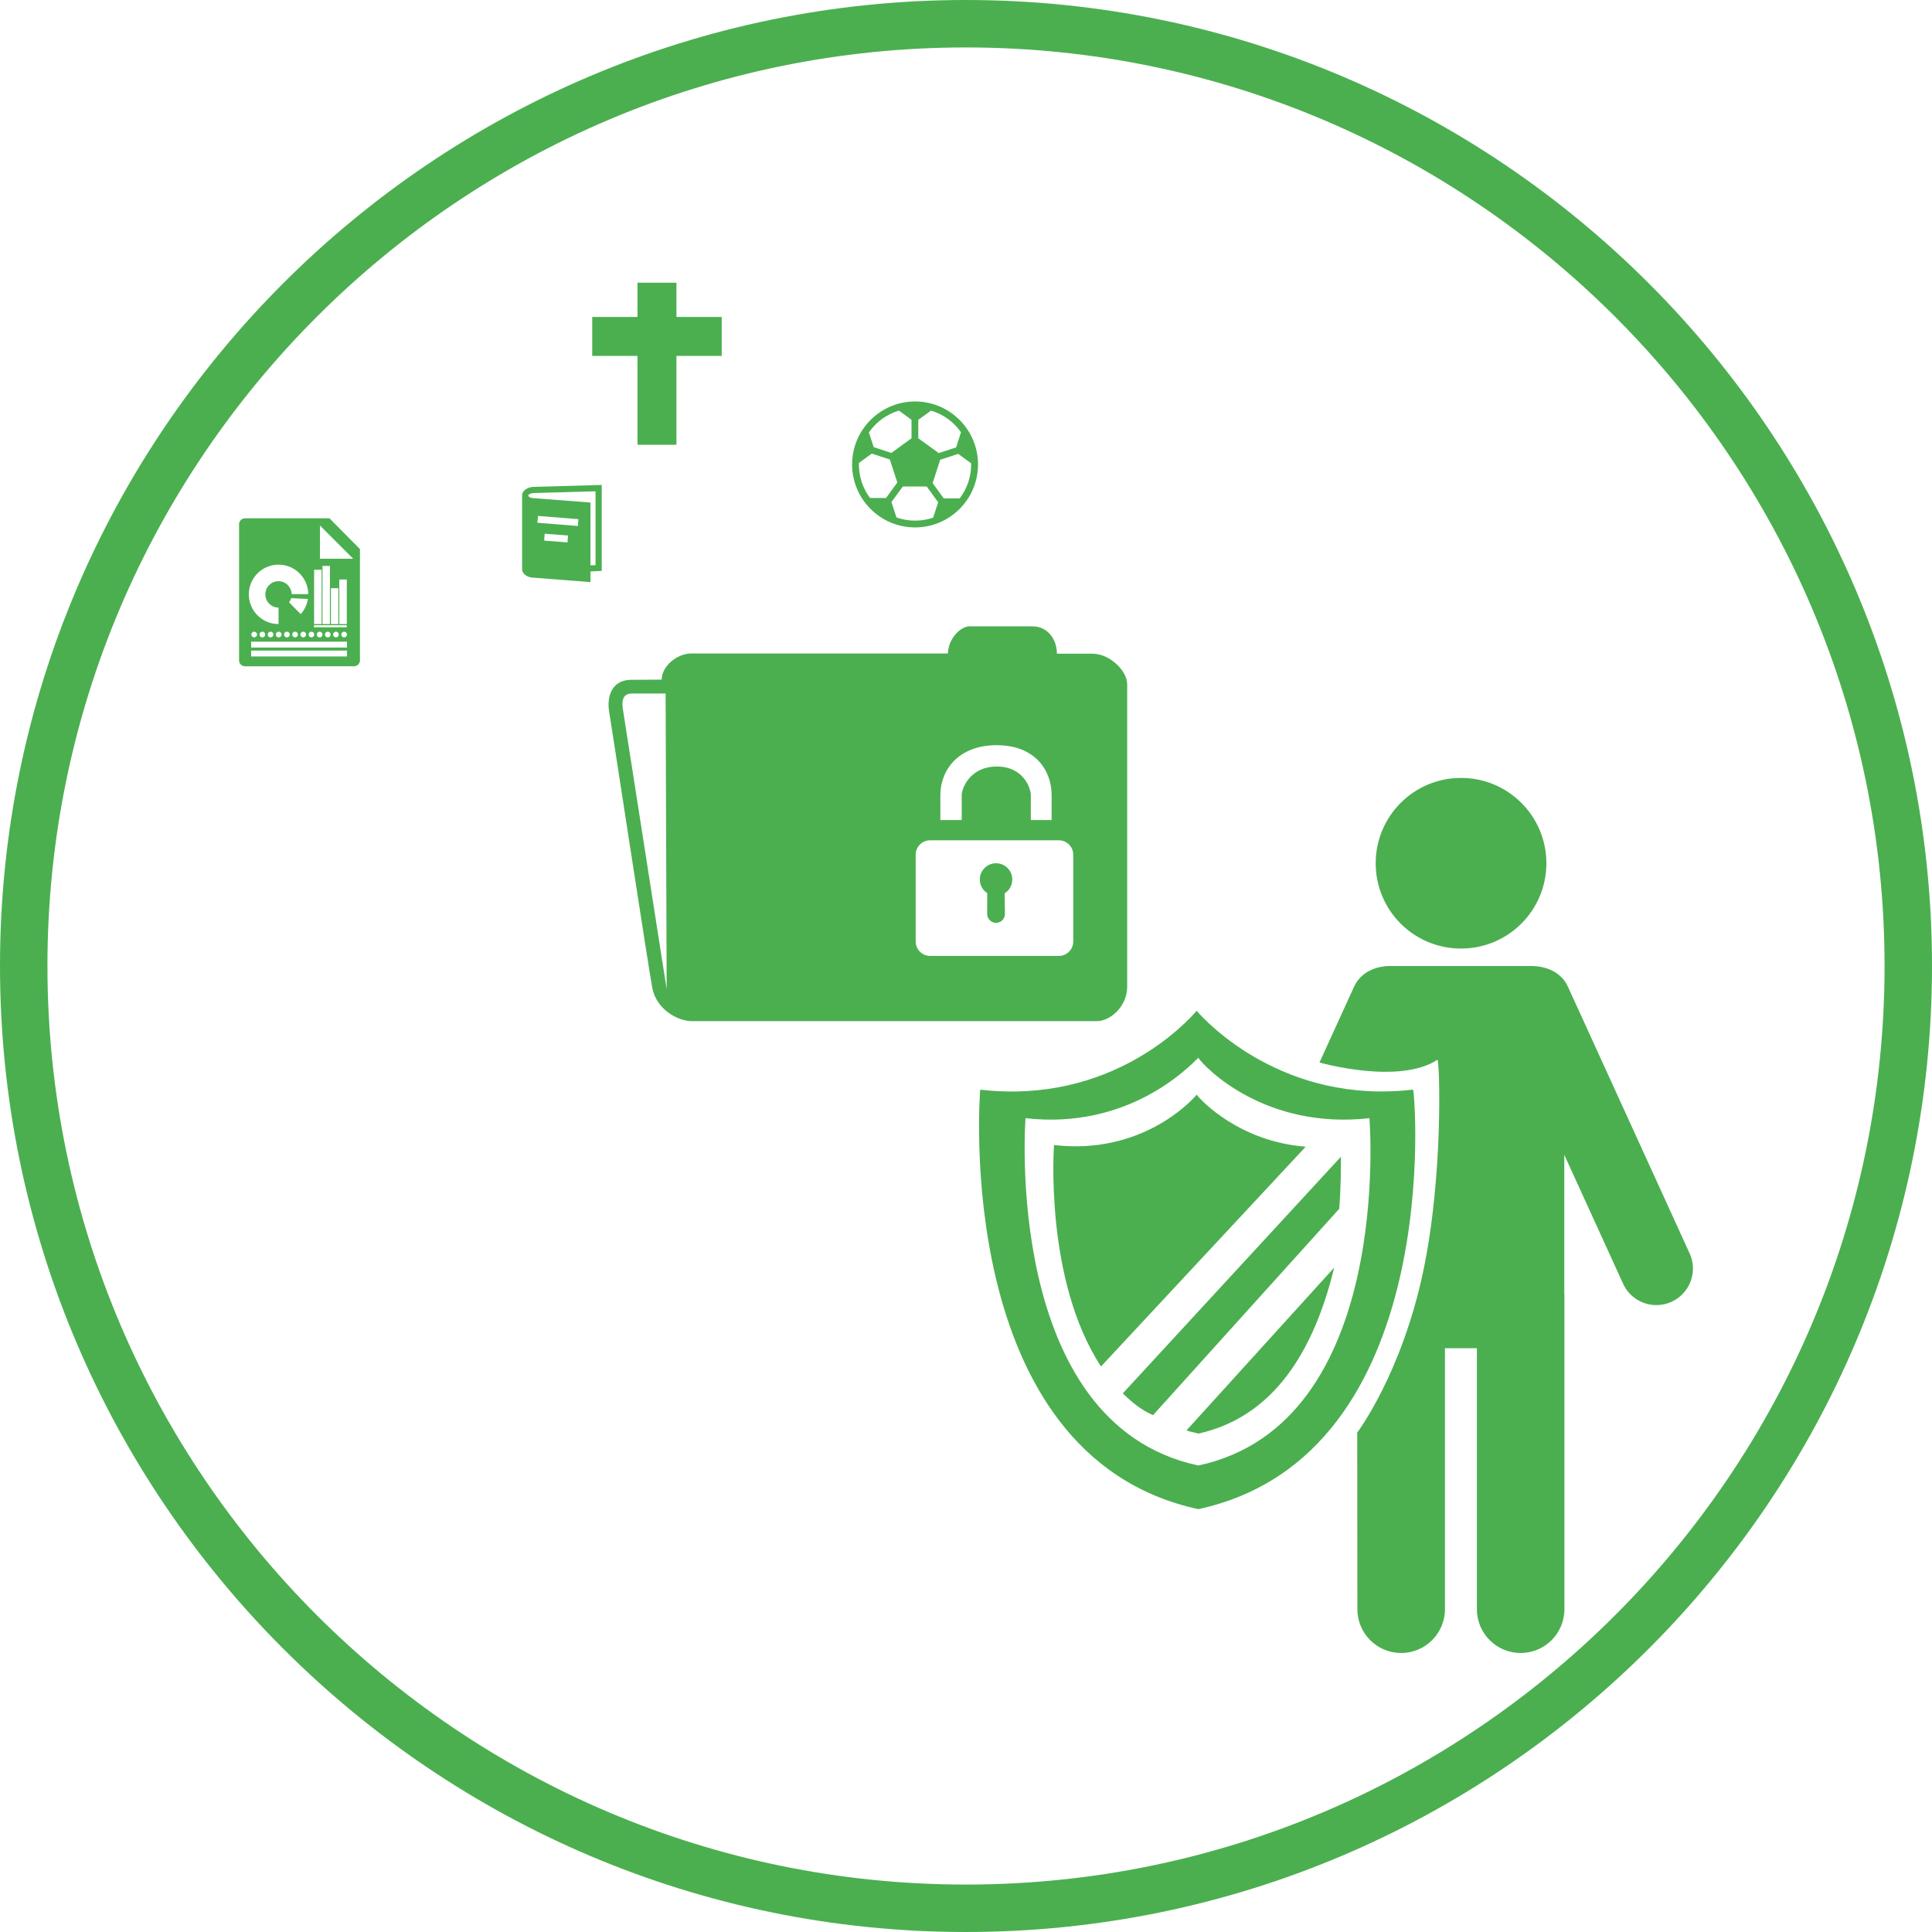 <?xml version="1.0" encoding="utf-8"?>
<!-- Generator: Adobe Illustrator 18.0.0, SVG Export Plug-In . SVG Version: 6.00 Build 0)  -->
<!DOCTYPE svg PUBLIC "-//W3C//DTD SVG 1.1//EN" "http://www.w3.org/Graphics/SVG/1.1/DTD/svg11.dtd">
<svg version="1.1" id="Layer_1" xmlns="http://www.w3.org/2000/svg" xmlns:xlink="http://www.w3.org/1999/xlink" x="0px" y="0px"
	 viewBox="0 0 40.723 40.723" enable-background="new 0 0 40.723 40.723" xml:space="preserve">
<g>
	<path fill="none" stroke="#4BAF50" stroke-miterlimit="10" d="M20.359,0.5C9.41,0.5,0.5,9.411,0.5,20.36
		c0,10.953,8.91,19.863,19.859,19.863c10.953,0,19.864-8.91,19.864-19.863C40.223,9.411,31.312,0.5,20.359,0.5L20.359,0.5z
		 M25.301,21.059"/>
</g>
<path fill="#4BAF50" d="M19.821,17.285c0,0,0-0.007,0-0.527c0-0.52,0.374-1.051,1.187-1.051c0.812,0,1.158,0.534,1.158,1.051
	c0,0.413,0,0.527,0,0.527h-0.438c0,0,0-0.349,0-0.527c0-0.134-0.147-0.601-0.717-0.601c-0.57,0-0.74,0.466-0.74,0.601
	c0,0.135,0,0.527,0,0.527H19.821z M13.315,14.329c-0.47,0-0.518,0.422-0.476,0.668c0.043,0.246,0.823,5.361,0.909,5.821
	c0.085,0.46,0.54,0.706,0.834,0.706c0.294,0,8.268,0,8.541,0c0.273,0,0.636-0.305,0.636-0.727c0-0.422,0-6.072,0-6.371
	s-0.379-0.647-0.727-0.647c0,0-0.476,0-0.754,0c0-0.294-0.187-0.577-0.518-0.577c0,0-1.128,0-1.325,0
	c-0.198,0-0.454,0.278-0.454,0.572c0,0-5.11,0-5.409,0c-0.299,0-0.625,0.267-0.625,0.551C13.945,14.324,13.785,14.329,13.315,14.329
	z M14.052,20.85c0,0-0.893-5.708-0.925-5.917c-0.032-0.208,0.037-0.315,0.187-0.315c0.15,0,0.716,0,0.716,0L14.052,20.85z
	 M22.622,19.846c0,0.167-0.136,0.303-0.303,0.303h-2.715c-0.167,0-0.303-0.136-0.303-0.303v-1.831c0-0.167,0.136-0.303,0.303-0.303
	h2.715c0.167,0,0.303,0.136,0.303,0.303V19.846z M21.176,18.829c0.097-0.06,0.161-0.168,0.161-0.291
	c0-0.189-0.153-0.342-0.342-0.342c-0.189,0-0.342,0.153-0.342,0.342c0,0.121,0.062,0.227,0.156,0.287l-0.001,0.44
	c0,0.103,0.084,0.187,0.187,0.187c0.103,0,0.187-0.084,0.187-0.187L21.176,18.829z"/>
<path fill="#4BAF50" d="M30.796,19.994c0.993,0,1.799-0.804,1.799-1.798c0-0.994-0.806-1.799-1.799-1.799
	c-0.995,0-1.799,0.805-1.799,1.799C28.997,19.19,29.8,19.994,30.796,19.994L30.796,19.994z"/>
<path fill="#4BAF50" d="M35.615,26.421l-2.565-5.621c-0.139-0.306-0.453-0.438-0.771-0.438c-1.108,0-1.751-0.001-2.968-0.001
	c-0.319,0-0.632,0.133-0.771,0.439l-0.728,1.596c0,0,1.675,0.477,2.488-0.059c0.043,0.021,0.128,2.42-0.3,4.454
	c-0.456,2.167-1.392,3.405-1.392,3.405l0.003,3.723c0,0.511,0.414,0.923,0.922,0.923c0.51,0,0.924-0.413,0.924-0.923v-5.501h0.673
	v5.501c0,0.511,0.413,0.923,0.923,0.923c0.509,0,0.922-0.413,0.922-0.923v-6.635c0-0.004-0.003-0.008-0.003-0.011v-2.932l1.24,2.718
	c0.129,0.283,0.409,0.45,0.701,0.45c0.108,0,0.215-0.022,0.319-0.069C35.621,27.263,35.791,26.807,35.615,26.421L35.615,26.421z"/>
<path fill="#4BAF50" d="M25.258,31.81L25.258,31.81c-5.234-1.132-4.597-8.842-4.597-8.842c2.759,0.318,4.35-1.415,4.562-1.662V21.27
	l0,0l0,0v0.035c0.212,0.248,1.839,1.981,4.562,1.662C29.821,22.968,30.493,30.678,25.258,31.81z M28.865,23.569
	c-2.193,0.247-3.465-1.061-3.607-1.273v-0.036l0,0l0,0v0.036c-0.212,0.211-1.485,1.52-3.642,1.273c0,0-0.495,6.436,3.642,7.321l0,0
	C29.396,30.006,28.865,23.569,28.865,23.569z M25.258,30.218L25.258,30.218c-0.106-0.035-0.177-0.035-0.247-0.07l3.112-3.43
	C27.769,28.167,27.027,29.829,25.258,30.218z M23.667,29.369l4.597-4.987c0,0.248,0,0.637-0.035,1.097l-3.925,4.35
	C24.056,29.723,23.844,29.546,23.667,29.369z M22.217,24.135c1.804,0.212,2.865-0.885,3.006-1.062v-0.035l0,0l0,0v0.035
	c0.106,0.142,0.919,0.991,2.299,1.097l-4.315,4.633C22.005,26.964,22.217,24.135,22.217,24.135z"/>
<path fill="#4BAF50" d="M7.587,13.919c0,0.069-0.056,0.125-0.125,0.125H5.164c-0.069,0-0.125-0.056-0.125-0.125V11.05
	c0-0.069,0.056-0.125,0.125-0.125h1.781l0.642,0.649V13.919z M6.744,11.077v0.7h0.7L6.744,11.077z M6.338,12.945
	c0.079-0.088,0.133-0.198,0.152-0.32l-0.352-0.017c-0.01,0.032-0.025,0.062-0.045,0.088L6.338,12.945z M5.871,12.807
	c-0.154,0-0.278-0.125-0.278-0.279c0-0.154,0.125-0.278,0.278-0.278c0.15,0,0.272,0.124,0.278,0.273h0.348c0-0.004,0-0.003,0-0.008
	c-0.007-0.34-0.284-0.613-0.626-0.613c-0.346,0-0.626,0.28-0.626,0.626c0,0.346,0.28,0.626,0.626,0.626V12.807z M7.309,12.215H7.152
	v0.939h0.158V12.215z M7.132,12.398H6.975v0.756h0.157V12.398z M6.955,11.929H6.797v1.225h0.157V11.929z M6.778,12.01H6.621v1.144
	h0.157V12.01z M6.277,13.004c-0.027,0.024-0.057,0.045-0.088,0.063c-0.031,0.018-0.064,0.034-0.098,0.047l-0.112-0.33
	c0.022-0.009,0.043-0.022,0.062-0.036L6.277,13.004z M7.309,13.179H6.618v0.042h0.691V13.179z M7.254,13.315
	c-0.033,0-0.06,0.027-0.06,0.06c0,0.033,0.027,0.06,0.06,0.06c0.033,0,0.06-0.027,0.06-0.06C7.314,13.342,7.287,13.315,7.254,13.315
	z M7.081,13.315c-0.033,0-0.06,0.027-0.06,0.06c0,0.033,0.027,0.06,0.06,0.06c0.033,0,0.06-0.027,0.06-0.06
	C7.141,13.342,7.115,13.315,7.081,13.315z M6.909,13.315c-0.033,0-0.06,0.027-0.06,0.06c0,0.033,0.027,0.06,0.06,0.06
	c0.033,0,0.06-0.027,0.06-0.06C6.969,13.342,6.942,13.315,6.909,13.315z M6.737,13.315c-0.033,0-0.06,0.027-0.06,0.06
	c0,0.033,0.027,0.06,0.06,0.06c0.033,0,0.06-0.027,0.06-0.06C6.797,13.342,6.77,13.315,6.737,13.315z M6.564,13.315
	c-0.033,0-0.06,0.027-0.06,0.06c0,0.033,0.027,0.06,0.06,0.06c0.033,0,0.06-0.027,0.06-0.06C6.624,13.342,6.598,13.315,6.564,13.315
	z M6.392,13.315c-0.033,0-0.06,0.027-0.06,0.06c0,0.033,0.027,0.06,0.06,0.06c0.033,0,0.06-0.027,0.06-0.06
	C6.452,13.342,6.425,13.315,6.392,13.315z M6.22,13.315c-0.033,0-0.06,0.027-0.06,0.06c0,0.033,0.027,0.06,0.06,0.06
	c0.033,0,0.06-0.027,0.06-0.06C6.28,13.342,6.253,13.315,6.22,13.315z M6.047,13.315c-0.033,0-0.06,0.027-0.06,0.06
	c0,0.033,0.027,0.06,0.06,0.06c0.033,0,0.06-0.027,0.06-0.06C6.107,13.342,6.08,13.315,6.047,13.315z M5.875,13.315
	c-0.033,0-0.06,0.027-0.06,0.06c0,0.033,0.027,0.06,0.06,0.06c0.033,0,0.06-0.027,0.06-0.06C5.935,13.342,5.908,13.315,5.875,13.315
	z M5.703,13.315c-0.033,0-0.06,0.027-0.06,0.06c0,0.033,0.027,0.06,0.06,0.06c0.033,0,0.06-0.027,0.06-0.06
	C5.763,13.342,5.736,13.315,5.703,13.315z M5.53,13.315c-0.033,0-0.06,0.027-0.06,0.06c0,0.033,0.027,0.06,0.06,0.06
	c0.033,0,0.06-0.027,0.06-0.06C5.59,13.342,5.563,13.315,5.53,13.315z M5.358,13.315c-0.033,0-0.06,0.027-0.06,0.06
	c0,0.033,0.027,0.06,0.06,0.06c0.033,0,0.06-0.027,0.06-0.06C5.418,13.342,5.391,13.315,5.358,13.315z M7.314,13.525h-2.02v0.124
	h2.02V13.525z M7.314,13.713h-2.02v0.124h2.02V13.713z"/>
<g>
	<path fill="#4BAF50" d="M14.258,5.959h-0.821v0.722h-0.954v0.821h0.954v1.873h0.821V7.502h0.954V6.681h-0.954V5.959z M14.258,5.959
		"/>
</g>
<g>
	<path fill="#4BAF50" d="M19.288,8.462c-0.732,0-1.327,0.596-1.327,1.328c0,0.732,0.595,1.327,1.327,1.327
		c0.732,0,1.327-0.595,1.327-1.327C20.615,9.058,20.02,8.462,19.288,8.462L19.288,8.462z M19.356,8.849l0.269-0.194
		c0.258,0.077,0.48,0.24,0.631,0.456l-0.103,0.32l-0.366,0.119l-0.431-0.312V8.849z M18.947,8.655l0.266,0.194v0.389l-0.424,0.309
		l-0.373-0.122l-0.101-0.311C18.466,8.897,18.688,8.732,18.947,8.655L18.947,8.655z M18.338,10.496
		c-0.147-0.198-0.234-0.442-0.234-0.707c0-0.011,0-0.022,0.001-0.032l0.27-0.196l0.381,0.124l0.158,0.485l-0.238,0.327
		L18.338,10.496z M19.669,10.911c-0.12,0.041-0.248,0.063-0.381,0.063c-0.138,0-0.269-0.024-0.392-0.067l-0.106-0.324l0.239-0.328
		h0.505l0.241,0.332L19.669,10.911z M19.891,10.504l-0.233-0.321l0.16-0.493l0.379-0.123l0.273,0.199c0,0.008,0,0.016,0,0.024
		c0,0.268-0.09,0.516-0.241,0.715L19.891,10.504z M19.891,10.504"/>
</g>
<path fill="#4BAF50" d="M11.258,10.262c-0.063,0-0.12,0.016-0.167,0.045c-0.023,0.015-0.044,0.033-0.06,0.056
	c-0.016,0.023-0.026,0.052-0.026,0.082v1.549c0,0.03,0.01,0.059,0.026,0.082c0.024,0.035,0.058,0.059,0.097,0.076
	c0.038,0.016,0.082,0.025,0.128,0.025l1.191,0.093v-0.225l0.236-0.011v-1.812L11.258,10.262z M11.962,11.433l-0.492-0.038
	l0.011-0.145l0.492,0.038L11.962,11.433z M12.181,11.087l-0.853-0.068l0.012-0.144l0.852,0.068L12.181,11.087z M12.553,11.912
	l-0.107,0.005v-1.324l-1.185-0.092h-0.003c-0.041,0-0.077-0.011-0.099-0.025c-0.011-0.007-0.018-0.014-0.021-0.019
	c-0.003-0.005-0.004-0.008-0.004-0.01c0-0.003,0.001-0.005,0.004-0.011c0.005-0.008,0.019-0.02,0.04-0.029
	c0.021-0.009,0.049-0.015,0.08-0.015h0.001l1.294-0.036V11.912z"/>
</svg>
